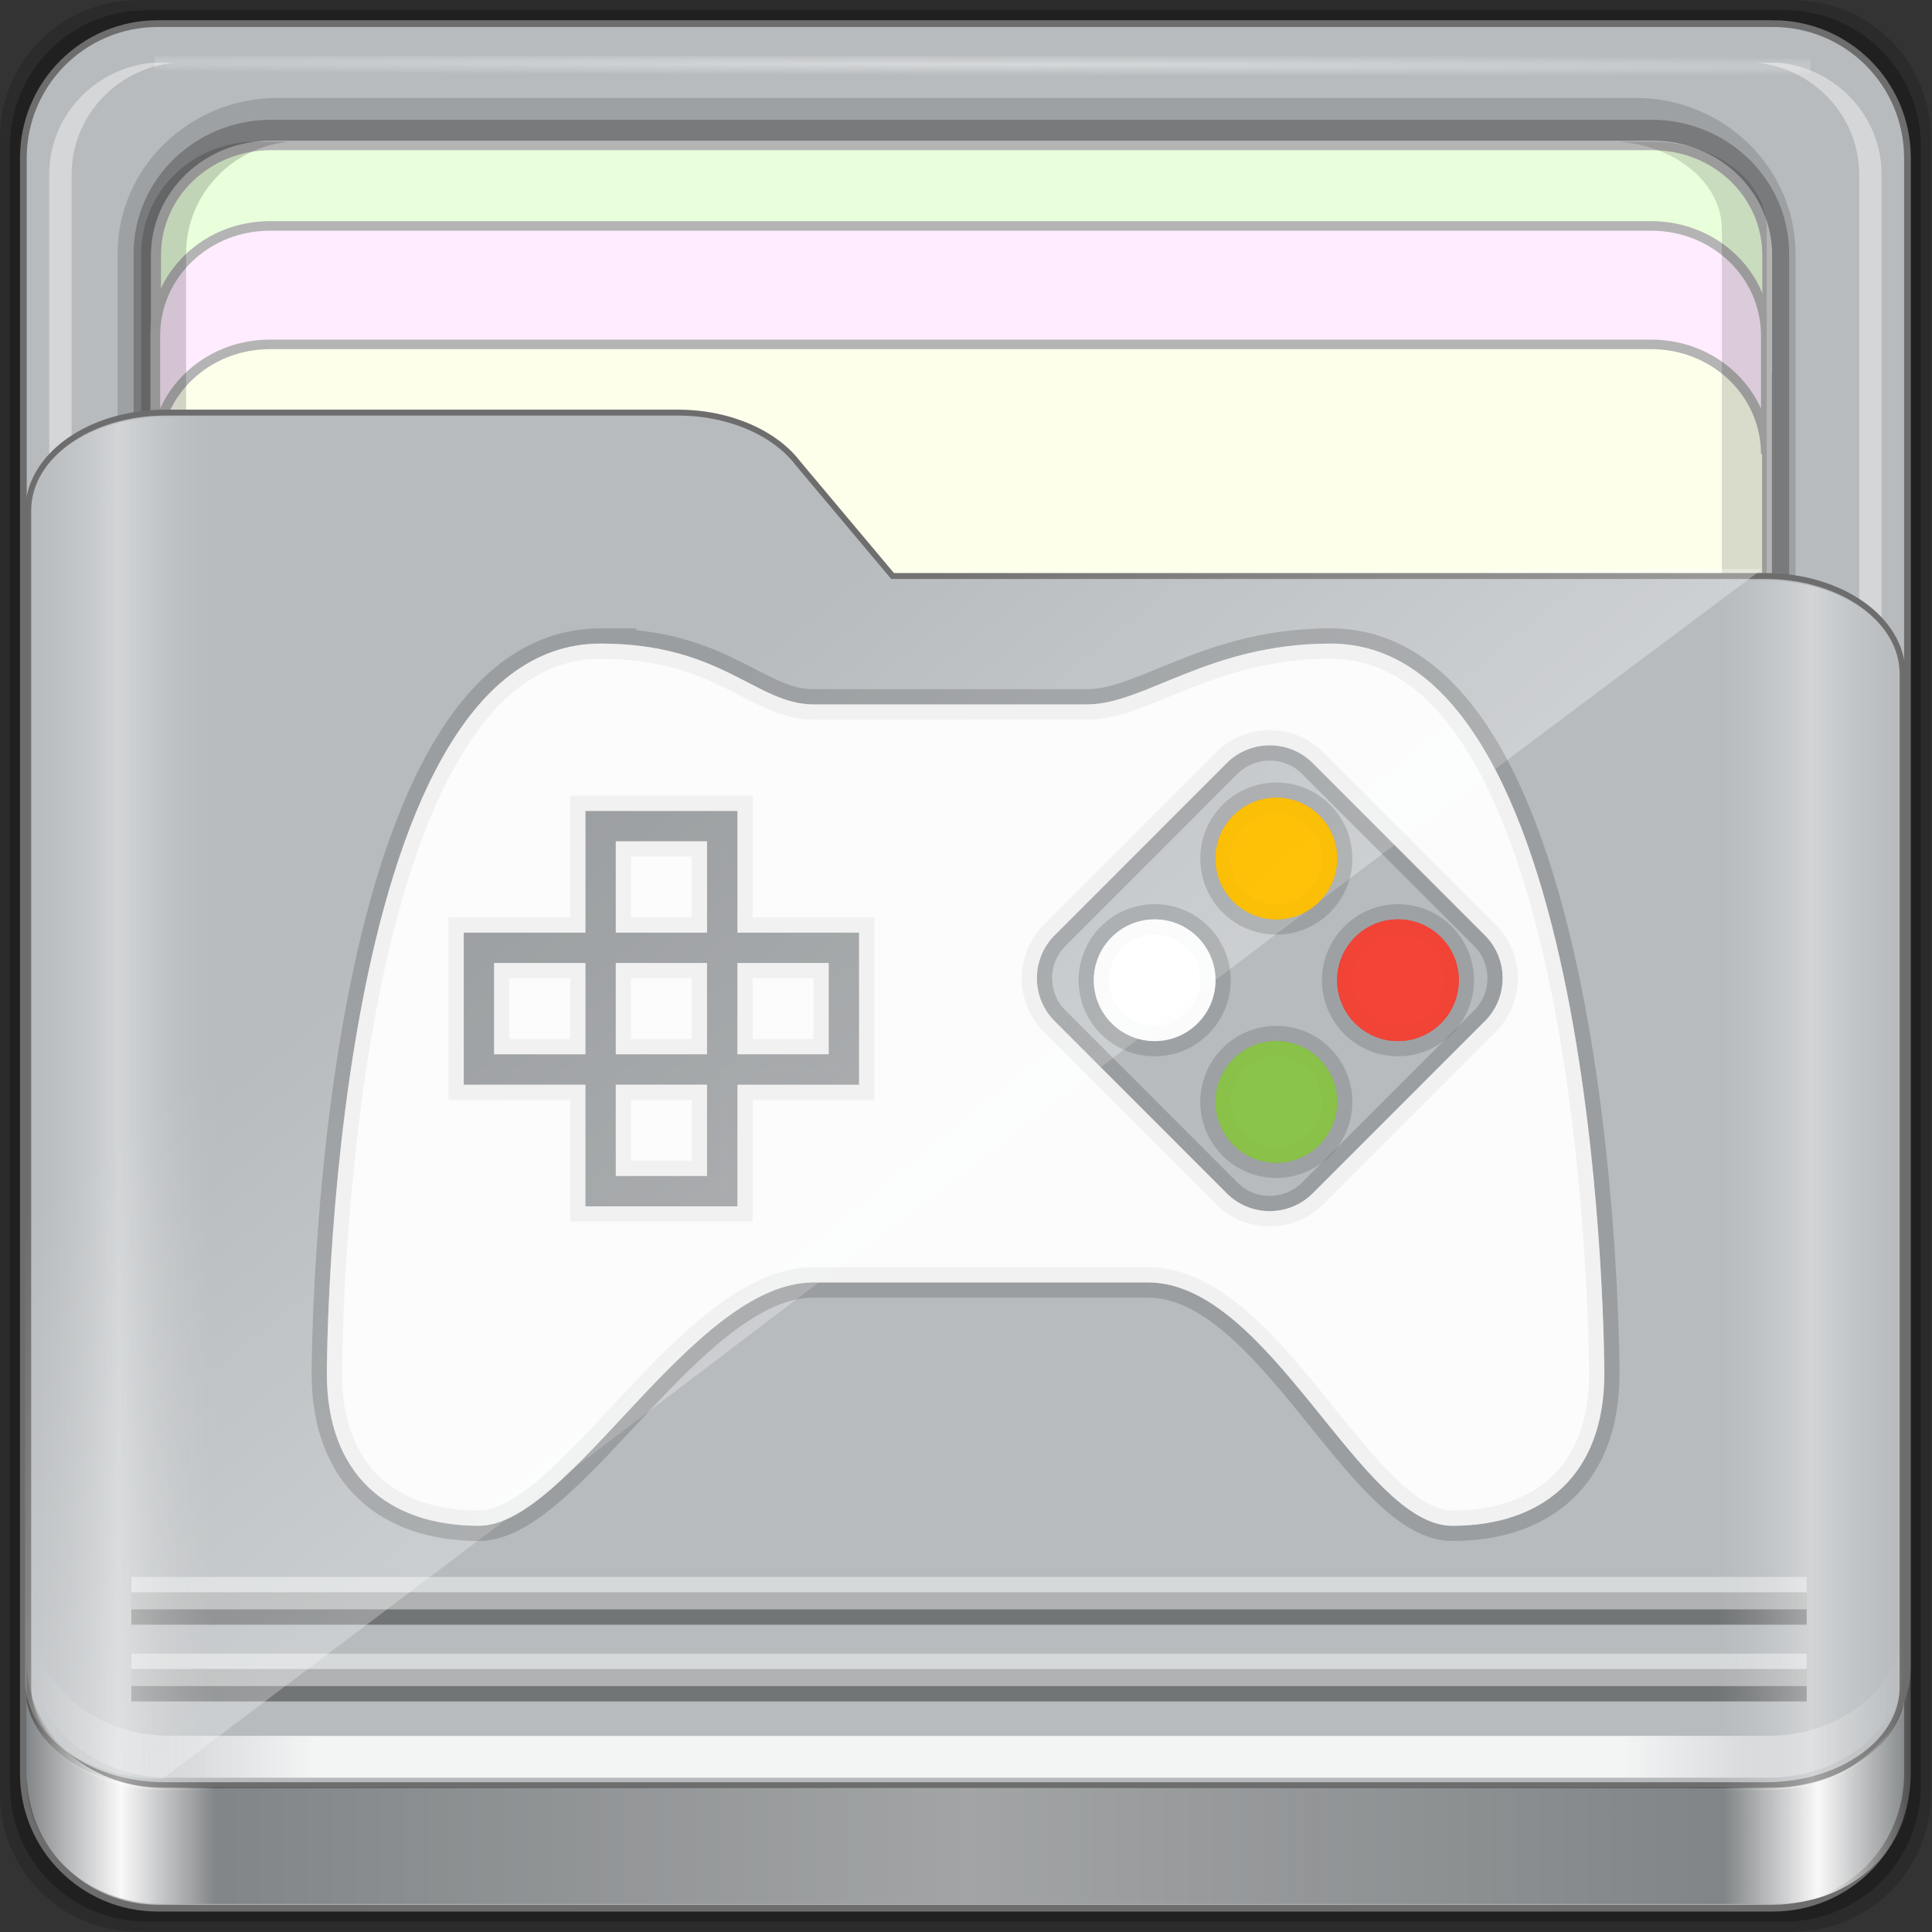 <?xml version="1.0" encoding="UTF-8" standalone="no"?>
<!-- Created with Inkscape (http://www.inkscape.org/) -->

<svg
   xmlns:dc="http://purl.org/dc/elements/1.1/"
   xmlns:cc="http://creativecommons.org/ns#"
   xmlns:rdf="http://www.w3.org/1999/02/22-rdf-syntax-ns#"
   xmlns:svg="http://www.w3.org/2000/svg"
   xmlns="http://www.w3.org/2000/svg"
   xmlns:xlink="http://www.w3.org/1999/xlink"
   xmlns:sodipodi="http://sodipodi.sourceforge.net/DTD/sodipodi-0.dtd"
   xmlns:inkscape="http://www.inkscape.org/namespaces/inkscape"
   width="96px"
   height="96px"
   viewBox="0 0 64 64"
   version="1.1"
   id="SVGRoot"
   sodipodi:docname="folder-games.svg"
   inkscape:version="0.92.2 2405546, 2018-03-11">
  <rect x="0" y="0" width="64" height="64" fill="#333333" stroke="none"/>
  <sodipodi:namedview
     id="base"
     pagecolor="#ffffff"
     bordercolor="#666666"
     borderopacity="1.0"
     inkscape:pageopacity="0.0"
     inkscape:pageshadow="2"
     inkscape:zoom="7.8020833"
     inkscape:cx="21.660881"
     inkscape:cy="48"
     inkscape:document-units="px"
     inkscape:current-layer="g900"
     showgrid="false"
     inkscape:showpageshadow="false"
     inkscape:pagecheckerboard="false"
     units="px"
     inkscape:window-width="1920"
     inkscape:window-height="994"
     inkscape:window-x="0"
     inkscape:window-y="21"
     inkscape:window-maximized="1"
     inkscape:lockguides="true"
     inkscape:grid-bbox="true"
     inkscape:snap-object-midpoints="true"
     inkscape:snap-page="true"
     inkscape:snap-grids="false"
     inkscape:snap-to-guides="false"
     inkscape:snap-global="false" />
  <defs
     id="defs2">
    <linearGradient
       id="linearGradient4314-5">
      <stop
         style="stop-color:#ff4b00;stop-opacity:1"
         offset="0"
         id="stop4316-5" />
      <stop
         style="stop-color:#ff5500;stop-opacity:1"
         offset="1"
         id="stop4318-8" />
    </linearGradient>
    <linearGradient
       id="linearGradient4125"
       inkscape:collect="always">
      <stop
         id="stop4127"
         offset="0"
         style="stop-color:#ffffff;stop-opacity:1;" />
      <stop
         id="stop4129"
         offset="1"
         style="stop-color:#ffffff;stop-opacity:0;" />
    </linearGradient>
    <linearGradient
       id="linearGradient3298">
      <stop
         id="stop3300"
         offset="0"
         style="stop-color:#ffffff;stop-opacity:0.031" />
      <stop
         style="stop-color:#ffffff;stop-opacity:1;"
         offset="0.05"
         id="stop3302" />
      <stop
         id="stop3304"
         offset="0.1"
         style="stop-color:#ffffff;stop-opacity:0.024" />
      <stop
         style="stop-color:#ffffff;stop-opacity:0.281"
         offset="0.5"
         id="stop3306" />
      <stop
         id="stop3308"
         offset="0.9"
         style="stop-color:#fefefe;stop-opacity:0.016" />
      <stop
         style="stop-color:#ffffff;stop-opacity:1;"
         offset="0.95"
         id="stop3310" />
      <stop
         id="stop3312"
         offset="1"
         style="stop-color:#fdfdfd;stop-opacity:0" />
    </linearGradient>
    <linearGradient
       id="linearGradient4188">
      <stop
         id="stop4190"
         offset="0"
         style="stop-color:#ffffff;stop-opacity:0;" />
      <stop
         style="stop-color:#ffffff;stop-opacity:1;"
         offset="0.15"
         id="stop4198" />
      <stop
         style="stop-color:#ffffff;stop-opacity:1;"
         offset="0.85"
         id="stop4196" />
      <stop
         id="stop4192"
         offset="1"
         style="stop-color:#ffffff;stop-opacity:0;" />
    </linearGradient>
    <linearGradient
       id="linearGradient3832">
      <stop
         id="stop3834"
         offset="0"
         style="stop-color:#d8d8d8;stop-opacity:0;" />
      <stop
         style="stop-color:#ffffff;stop-opacity:1;"
         offset="0.05"
         id="stop3842" />
      <stop
         id="stop3846"
         offset="0.1"
         style="stop-color:#d8d8d8;stop-opacity:0;" />
      <stop
         style="stop-color:#d8d8d8;stop-opacity:0;"
         offset="0.5"
         id="stop3840" />
      <stop
         id="stop3844"
         offset="0.9"
         style="stop-color:#d8d8d8;stop-opacity:0;" />
      <stop
         style="stop-color:#ffffff;stop-opacity:1;"
         offset="0.95"
         id="stop3848" />
      <stop
         id="stop3836"
         offset="1"
         style="stop-color:#d8d8d8;stop-opacity:0;" />
    </linearGradient>
    <linearGradient
       id="linearGradient4012">
      <stop
         id="stop4014"
         offset="0"
         style="stop-color:#9a9a9a;stop-opacity:1;" />
      <stop
         id="stop4016"
         offset="1"
         style="stop-color:#6e6e6e;stop-opacity:1;" />
    </linearGradient>
    <linearGradient
       y2="80.625"
       x2="89.75"
       y1="80.625"
       x1="6.25"
       gradientTransform="matrix(1.115,0,0,1.115,6.597,1043.355)"
       gradientUnits="userSpaceOnUse"
       id="linearGradient3891"
       xlink:href="#linearGradient4188"
       inkscape:collect="always" />
    <linearGradient
       y2="84.063"
       x2="95.496"
       y1="84.063"
       x1="1.121"
       gradientUnits="userSpaceOnUse"
       id="linearGradient3893"
       xlink:href="#linearGradient3298"
       inkscape:collect="always"
       gradientTransform="matrix(0.993,0,0,0.981,12.165,1055.322)" />
    <linearGradient
       inkscape:collect="always"
       xlink:href="#linearGradient4125"
       id="linearGradient3391"
       gradientUnits="userSpaceOnUse"
       x1="44.726"
       y1="59.746"
       x2="22.635"
       y2="34.832"
       gradientTransform="matrix(0.993,0,0,0.981,11.828,1054.893)" />
    <linearGradient
       y2="47.473"
       x2="89.924"
       y1="47.473"
       x1="6.076"
       gradientTransform="matrix(1.115,0,0,1.036,-5.522,2.796)"
       gradientUnits="userSpaceOnUse"
       id="linearGradient3889"
       xlink:href="#linearGradient3832"
       inkscape:collect="always" />
    <radialGradient
       r="36.916"
       fy="-187.511"
       fx="44.659"
       cy="-187.511"
       cx="44.659"
       gradientTransform="matrix(1.699,0.004,-9.9578932e-5,0.014,-31.242,-184.992)"
       gradientUnits="userSpaceOnUse"
       id="radialGradient3885"
       xlink:href="#linearGradient4125"
       inkscape:collect="always" />
  </defs>
  <g
     id="layer1"
     inkscape:groupmode="layer"
     inkscape:label="Layer 1">
    <g
       id="g938"
       transform="matrix(0.984,0,0,0.963,-3.199,-18.562)">
      <g
         id="g1521"
         transform="matrix(0.995,0,0,1,0.645,-1.038)">
        <g
           id="g852">
          <g
             id="g900"
             transform="matrix(0.83,0,0,0.844,15.369,42.31)">
            <g
               id="g3750"
               transform="matrix(0.82,0,0,0.82,-15.367,-26.056)">
              <g
                 transform="translate(0,-1026.52)"
                 id="layer1-6"
                 inkscape:label="Base">
                <g
                   transform="translate(-12.119,-22.917)"
                   id="g1835">
                  <path
                     inkscape:connector-curvature="0"
                     id="path3897"
                     d="M 101.261,1049.437 H 18.976 c -3.799,0 -6.857,3.058 -6.857,6.857 v 82.286 c 0,3.799 3.058,6.857 6.857,6.857 h 82.286 c 3.799,0 6.857,-3.058 6.857,-6.857 v -82.286 c 0,-3.799 -3.058,-6.857 -6.857,-6.857 z"
                     style="display:inline;opacity:0.15;fill:#000000;fill-opacity:1;fill-rule:nonzero;stroke:none;stroke-width:0.987;enable-background:new" />
                  <path
                     style="display:inline;opacity:0.25;fill:#000000;fill-opacity:1;fill-rule:nonzero;stroke:none;stroke-width:0.987;enable-background:new"
                     d="M 100.833,1049.937 H 19.404 c -3.759,0 -6.786,3.026 -6.786,6.786 v 81.429 c 0,3.759 3.026,6.786 6.786,6.786 h 81.429 c 3.759,0 6.786,-3.026 6.786,-6.786 v -81.429 c 0,-3.759 -3.026,-6.786 -6.786,-6.786 z"
                     id="path3895"
                     inkscape:connector-curvature="0" />
                </g>
              </g>
              <g
                 inkscape:label="spalla"
                 id="layer7">
                <path
                   inkscape:connector-curvature="0"
                   id="rect2419-1"
                   d="M 88.142,1.166 H 7.858 c -3.706,0 -6.69,2.984 -6.69,6.691 v 80.287 c 0,3.707 2.984,6.691 6.69,6.691 h 80.283 c 3.706,0 6.69,-2.984 6.69,-6.691 V 7.856 c 0,-3.707 -2.984,-6.691 -6.69,-6.691 z"
                   style="display:inline;fill:#b7bbbe  ;fill-opacity:1;fill-rule:nonzero;stroke:#6d6d6d;stroke-width:0.335;stroke-miterlimit:4;stroke-dasharray:none;stroke-opacity:1;enable-background:new" />
              </g>
              <g
                 inkscape:label="interno"
                 id="layer6">
                <g
                   style="enable-background:new"
                   transform="matrix(0,-1.086,1.115,0,-0.948,206.754)"
                   id="g4855">
                  <path
                     style="color:#000000;font-style:normal;font-variant:normal;font-weight:normal;font-stretch:normal;font-size:medium;line-height:normal;font-family:Sans;-inkscape-font-specification:Sans;text-indent:0;text-align:start;text-decoration:none;text-decoration-line:none;letter-spacing:normal;word-spacing:normal;text-transform:none;writing-mode:lr-tb;direction:ltr;baseline-shift:baseline;text-anchor:start;display:inline;overflow:visible;visibility:visible;opacity:0.137;fill:#000000;fill-opacity:1;fill-rule:nonzero;stroke:none;stroke-width:2;marker:none;enable-background:accumulate"
                     d="m 117.219,6.098 c -3.921,0 -7.125,3.204 -7.125,7.125 v 60.562 c 0,3.921 3.204,7.125 7.125,7.125 h 61.562 c 3.921,0 7.125,-3.204 7.125,-7.125 v -60.562 c 0,-3.921 -3.204,-7.125 -7.125,-7.125 z"
                     id="path4843"
                     inkscape:connector-curvature="0"
                     sodipodi:nodetypes="sssssssss" />
                  <path
                     sodipodi:nodetypes="sssssssss"
                     inkscape:connector-curvature="0"
                     id="path4849"
                     d="m 117.219,6.813 c -3.379,0 -6.125,2.746 -6.125,6.125 v 61.562 c 0,3.379 2.746,6.125 6.125,6.125 h 61.562 c 3.379,0 6.125,-2.746 6.125,-6.125 v -61.562 c 0,-3.379 -2.746,-6.125 -6.125,-6.125 z"
                     style="color:#000000;font-style:normal;font-variant:normal;font-weight:normal;font-stretch:normal;font-size:medium;line-height:normal;font-family:Sans;-inkscape-font-specification:Sans;text-indent:0;text-align:start;text-decoration:none;text-decoration-line:none;letter-spacing:normal;word-spacing:normal;text-transform:none;writing-mode:lr-tb;direction:ltr;baseline-shift:baseline;text-anchor:start;display:inline;overflow:visible;visibility:visible;opacity:0.245;fill:#000000;fill-opacity:1;fill-rule:nonzero;stroke:none;stroke-width:2;marker:none;enable-background:accumulate" />
                  <path
                     inkscape:connector-curvature="0"
                     id="path4046"
                     d="m 183.704,12.925 c 0,-2.843 -2.242,-5.119 -5.026,-5.119 h -30.722 c 2.784,0 5.026,2.276 5.026,5.119 v 61.594 c 0,2.843 -2.242,5.119 -5.026,5.119 h 30.722 c 2.784,0 5.026,-2.276 5.026,-5.119 z"
                     style="display:inline;fill:#fdffeb;fill-opacity:1;fill-rule:nonzero;stroke:#b4b4b4;stroke-width:0.437;stroke-miterlimit:4;stroke-dasharray:none;stroke-opacity:1" />
                  <path
                     style="display:inline;opacity:0.4;fill:#ffffff;fill-opacity:1;fill-rule:nonzero;stroke:none"
                     d="m 115.708,79.154 v 1 c 0.262,2.594 2.46,4.594 5.125,4.594 h 61.562 c 2.665,0 4.863,-2 5.125,-4.594 v -1 c -0.262,2.594 -2.46,4.594 -5.125,4.594 h -61.562 c -2.665,0 -4.863,-2 -5.125,-4.594 z"
                     id="path4815"
                     inkscape:connector-curvature="0" />
                  <path
                     style="display:inline;opacity:0.5;fill:#ffffff;fill-opacity:1;fill-rule:nonzero;stroke:none"
                     d="m 116.688,7.813 c -2.594,0.262 -4.594,2.46 -4.594,5.125 v 0.469 c 0.262,-2.594 2.46,-4.594 5.125,-4.594 h 61.562 c 2.665,0 4.863,2 5.125,4.594 v -0.469 c 0,-2.843 -2.282,-5.125 -5.125,-5.125 h -61.562 c -0.178,0 -0.358,-0.017 -0.531,0 z"
                     id="path4820"
                     inkscape:connector-curvature="0" />
                  <path
                     inkscape:connector-curvature="0"
                     id="path3896"
                     d="m 115.708,8.643 v -1 c 0.262,-2.594 2.46,-4.594 5.125,-4.594 h 61.562 c 2.665,0 4.863,2 5.125,4.594 v 1 c -0.262,-2.594 -2.46,-4.594 -5.125,-4.594 h -61.562 c -2.665,0 -4.863,2 -5.125,4.594 z"
                     style="display:inline;opacity:0.4;fill:#ffffff;fill-opacity:1;fill-rule:nonzero;stroke:none" />
                  <rect
                     transform="rotate(90)"
                     y="-187.827"
                     x="7.743"
                     height="0.907"
                     width="73.831"
                     id="rect3902"
                     style="opacity:0.426;fill:url(#radialGradient3885);fill-opacity:1;stroke:none" />
                  <path
                     style="display:inline;fill:#e9ffdb;fill-opacity:1;fill-rule:nonzero;stroke:#b4b4b4;stroke-width:0.437;stroke-miterlimit:4;stroke-dasharray:none;stroke-opacity:1"
                     d="m 183.733,12.934 c 0,-2.843 -2.242,-5.119 -5.026,-5.119 h -5.422 c 2.784,0 5.026,2.276 5.026,5.119 v 61.594 c 0,2.843 -2.242,5.119 -5.026,5.119 h 5.422 c 2.784,0 5.026,-2.276 5.026,-5.119 z"
                     id="path3899"
                     inkscape:connector-curvature="0" />
                  <path
                     inkscape:connector-curvature="0"
                     id="path3086"
                     d="m 180.049,12.896 c 0,-2.842 -2.242,-5.117 -5.026,-5.117 h -5.422 c 2.784,0 5.026,2.275 5.026,5.117 v 61.576 c 0,2.842 -2.242,5.117 -5.026,5.117 h 5.422 c 2.784,0 5.026,-2.275 5.026,-5.117 z"
                     style="display:inline;fill:#ffecfe;fill-opacity:1;fill-rule:nonzero;stroke:#b4b4b4;stroke-width:0.437;stroke-miterlimit:4;stroke-dasharray:none;stroke-opacity:1" />
                  <path
                     style="display:inline;opacity:0.138;fill:#000000;fill-opacity:1;fill-rule:nonzero;stroke:none"
                     d="m 127.618,73.032 v 1.469 c 0,2.843 1.789,5.125 4.017,5.125 h 48.254 c 2.228,0 4.017,-2.282 4.017,-5.125 v -1.469 c -0.205,2.594 -1.928,4.594 -4.017,4.594 h -48.254 c -2.089,0 -3.812,-2 -4.017,-4.594 z"
                     id="path4810"
                     inkscape:connector-curvature="0" />
                  <path
                     inkscape:connector-curvature="0"
                     id="path3898"
                     d="m 112.094,13.748 v -1.469 c 0,-2.843 2.282,-5.125 5.125,-5.125 h 61.562 c 2.843,0 5.125,2.282 5.125,5.125 v 1.469 c -0.262,-2.594 -2.46,-4.594 -5.125,-4.594 h -61.562 c -2.665,0 -4.863,2 -5.125,4.594 z"
                     style="display:inline;opacity:0.169;fill:#000000;fill-opacity:1;fill-rule:nonzero;stroke:none" />
                </g>
              </g>
              <g
                 inkscape:label="tasca"
                 id="layer5">
                <path
                   style="display:inline;fill:#b7bbbe  ;fill-opacity:1;fill-rule:nonzero;stroke:#6d6d6d;stroke-width:0.294;stroke-miterlimit:4;stroke-dasharray:none;stroke-opacity:1;enable-background:new"
                   d="m 1.411,83.85 c 0,2.7 3.041,4.873 6.818,4.873 H 87.771 c 3.777,0 6.818,-2.173 6.818,-4.873 V 33.495 c 0,-2.7 -3.041,-4.873 -6.818,-4.873 H 44.378 L 39.691,23.038 C 38.539,21.519 36.286,20.5 33.69,20.5 H 8.229 c -3.777,0 -6.818,2.173 -6.818,4.873 z"
                   id="path4187"
                   inkscape:connector-curvature="0"
                   sodipodi:nodetypes="ssssssccssss" />
              </g>
              <g
                 style="display:inline"
                 inkscape:label="ombre-luci"
                 id="layer3">
                <g
                   transform="matrix(1,0,0,0.933,0,6.327)"
                   id="g1041">
                  <g
                     transform="translate(-11.94,-1049.596)"
                     id="g913">
                    <path
                       inkscape:connector-curvature="0"
                       id="path4045"
                       d="m 13.566,1129.008 v 2.23 c 0,3.49 3.056,6.272 6.83,6.272 h 79.447 c 3.774,0 6.83,-2.782 6.83,-6.272 v -2.23 c 0,3.49 -3.056,6.272 -6.83,6.272 H 20.395 c -3.774,0 -6.83,-2.782 -6.83,-6.272 z"
                       style="display:inline;opacity:0.831;fill:url(#linearGradient3891);fill-opacity:1;fill-rule:nonzero;stroke:none;stroke-width:1.115;enable-background:new" />
                    <path
                       style="opacity:0.375;fill:none;stroke:#000000;stroke-width:1.727px;stroke-linecap:butt;stroke-linejoin:miter;stroke-opacity:1;enable-background:new"
                       d="m 18.476,1132.583 h 83.286 v 0 0"
                       id="path4114"
                       inkscape:connector-curvature="0" />
                    <path
                       inkscape:connector-curvature="0"
                       id="path4110"
                       d="m 18.476,1131.766 h 83.286 v 0 0"
                       style="opacity:0.435;fill:none;stroke:#ffffff;stroke-width:1.727px;stroke-linecap:butt;stroke-linejoin:miter;stroke-opacity:1;enable-background:new" />
                    <path
                       inkscape:connector-curvature="0"
                       id="path4116"
                       d="m 18.476,1128.496 h 83.286 v 0 0"
                       style="opacity:0.375;fill:none;stroke:#000000;stroke-width:1.727px;stroke-linecap:butt;stroke-linejoin:miter;stroke-opacity:1;enable-background:new" />
                    <path
                       style="opacity:0.435;fill:none;stroke:#ffffff;stroke-width:1.727px;stroke-linecap:butt;stroke-linejoin:miter;stroke-opacity:1;enable-background:new"
                       d="m 18.476,1127.679 h 83.286 v 0 0"
                       id="path4112"
                       inkscape:connector-curvature="0" />
                    <path
                       inkscape:connector-curvature="0"
                       id="path3871"
                       d="m 13.277,1131.369 v 6.238 c 0,3.678 2.994,6.633 6.7,6.633 h 80.281 c 3.706,0 6.7,-2.955 6.7,-6.633 v -6.238 c 0,3.678 -2.994,6.664 -6.7,6.664 H 19.978 c -3.706,0 -6.7,-2.986 -6.7,-6.664 z"
                       style="display:inline;opacity:0.3;fill:#000000;fill-opacity:1;fill-rule:nonzero;stroke:none;stroke-width:0.987;enable-background:new" />
                    <path
                       style="display:inline;opacity:0.951;fill:url(#linearGradient3893);fill-opacity:1;fill-rule:nonzero;stroke:none;stroke-width:0.987;enable-background:new"
                       d="m 13.277,1131.369 v 6.238 c 0,3.678 2.994,6.633 6.7,6.633 h 80.281 c 3.706,0 6.7,-2.955 6.7,-6.633 v -6.238 c 0,3.678 -2.994,6.664 -6.7,6.664 H 19.978 c -3.706,0 -6.7,-2.986 -6.7,-6.664 z"
                       id="path3876"
                       inkscape:connector-curvature="0" />
                    <path
                       style="display:inline;opacity:0.332;fill:url(#linearGradient3391);fill-opacity:1;fill-rule:nonzero;stroke:none;stroke-width:0.987;enable-background:new"
                       d="m 13.193,1132.344 c 0,2.895 3.041,5.226 6.818,5.226 49.601,-40.026 39.172,-32.106 79.542,-64.449 H 56.16 l -4.687,-5.988 c -1.152,-1.629 -3.404,-2.722 -6.001,-2.722 H 20.01 c -3.777,0 -6.818,2.331 -6.818,5.226 z"
                       id="path3355"
                       inkscape:connector-curvature="0"
                       sodipodi:nodetypes="sccccssss" />
                  </g>
                  <path
                     style="display:inline;opacity:0.381;fill:url(#linearGradient3889);fill-opacity:1;fill-rule:nonzero;stroke:none;stroke-width:0.987;enable-background:new"
                     d="m 1.411,83.354 c 0,2.895 3.041,5.226 6.818,5.226 H 87.771 c 3.777,0 6.818,-2.331 6.818,-5.226 v -53.998 c 0,-2.895 -3.041,-5.226 -6.818,-5.226 H 44.378 l -4.687,-5.988 c -1.152,-1.629 -3.404,-2.722 -6.001,-2.722 H 8.229 c -3.777,0 -6.818,2.331 -6.818,5.226 z"
                     id="path3262"
                     inkscape:connector-curvature="0"
                     sodipodi:nodetypes="ssssssccssss" />
                </g>
              </g>
            </g>
            <path
               style="opacity:1;fill:#ffffff;fill-opacity:0.828;stroke-width:1.24;stroke:#000000;stroke-opacity:0.153"
               d="m 9.122,0.168 c -11.159,0 -11.16,29.756 -11.16,29.756 0,4.108 2.48,6.2 6.2,6.2 3.72,0 8.679,-9.918 13.639,-9.918 H 31.439 c 4.96,0 8.68,9.918 12.399,9.918 3.72,0 6.2,-2.092 6.2,-6.2 0,0 -9.4e-4,-29.756 -11.16,-29.756 -4.96,0 -7.58,2.479 -9.918,2.479 h -11.16 c -2.336,0 -3.719,-2.479 -8.678,-2.479 z M 36.399,4.315 c 0.635,0 1.268,0.24 1.752,0.724 l 7.016,7.016 c 0.967,0.968 0.967,2.535 0,3.503 l -7.016,7.016 c -0.968,0.967 -2.538,0.967 -3.506,0 l -7.013,-7.016 c -0.967,-0.968 -0.967,-2.535 0,-3.503 l 7.013,-7.016 c 0.484,-0.484 1.12,-0.724 1.755,-0.724 z M 8.502,6.988 H 14.702 V 11.948 h 4.957 v 6.2 H 14.702 V 23.105 H 8.502 v -4.957 h -4.96 v -5.58 -0.62 h 4.96 V 7.607 Z m 1.239,1.239 V 11.948 H 13.46 V 8.227 Z M 4.781,13.187 v 3.718 h 3.721 v -3.718 z m 4.96,0 v 3.718 h 3.718 v -3.718 z m 4.96,0 v 3.718 h 3.718 v -3.718 z m -4.96,4.96 v 3.718 h 3.718 v -3.718 z"
               id="path858"
               inkscape:connector-curvature="0" />
            <g
               id="g878"
               style="fill:#78909c" />
            <g
               transform="translate(0.057,-5.739)"
               id="g3756"
               style="opacity:1;stroke:#000000;stroke-opacity:0.153">
              <circle
                 style="opacity:0.91;fill:#ffc107;stroke-width:1.24;stroke:#000000;stroke-opacity:0.153"
                 cx="36.61"
                 cy="14.669"
                 r="2.48"
                 id="circle862" />
              <circle
                 style="opacity:0.91;fill:#8bc34a;stroke-width:1.24;stroke:#000000;stroke-opacity:0.153"
                 cx="36.61"
                 cy="24.587"
                 r="2.48"
                 id="circle864" />
              <path
                 style="opacity:0.91;fill:#f44336;stroke-width:1.24;stroke:#000000;stroke-opacity:0.153"
                 inkscape:connector-curvature="0"
                 d="m 39.089,19.628 c 0,-1.366 1.11,-2.48 2.48,-2.48 1.369,0 2.48,1.113 2.48,2.48 0,1.366 -1.111,2.48 -2.48,2.48 -1.369,0 -2.48,-1.113 -2.48,-2.48 z"
                 id="path866" />
              <circle
                 style="opacity:0.91;fill:#ffffff;stroke-width:1.24;stroke:#000000;stroke-opacity:0.153"
                 cx="31.65"
                 cy="19.628"
                 r="2.48"
                 id="circle868" />
            </g>
            <path
               inkscape:connector-curvature="0"
               id="path3785"
               d="m 9.122,0.168 c -11.159,0 -11.16,29.756 -11.16,29.756 0,4.108 2.48,6.2 6.2,6.2 3.72,0 8.679,-9.918 13.639,-9.918 H 31.439 c 4.96,0 8.68,9.918 12.399,9.918 3.72,0 6.2,-2.092 6.2,-6.2 0,0 -9.4e-4,-29.756 -11.16,-29.756 -4.96,0 -7.58,2.479 -9.918,2.479 h -11.16 c -2.336,0 -3.719,-2.479 -8.678,-2.479 z M 36.399,4.315 c 0.635,0 1.268,0.24 1.752,0.724 l 7.016,7.016 c 0.967,0.968 0.967,2.535 0,3.503 l -7.016,7.016 c -0.968,0.967 -2.538,0.967 -3.506,0 l -7.013,-7.016 c -0.967,-0.968 -0.967,-2.535 0,-3.503 l 7.013,-7.016 c 0.484,-0.484 1.12,-0.724 1.755,-0.724 z M 8.502,6.988 H 14.702 V 11.948 h 4.957 v 6.2 H 14.702 V 23.105 H 8.502 v -4.957 h -4.96 v -5.58 -0.62 h 4.96 V 7.607 Z m 1.239,1.239 V 11.948 H 13.46 V 8.227 Z M 4.781,13.187 v 3.718 h 3.721 v -3.718 z m 4.96,0 v 3.718 h 3.718 v -3.718 z m 4.96,0 v 3.718 h 3.718 v -3.718 z m -4.96,4.96 v 3.718 h 3.718 v -3.718 z"
               style="opacity:1;fill:#ffffff;fill-opacity:0.71;stroke-width:1.24;stroke:none;stroke-opacity:0.153" />
            <g
               style="opacity:1;stroke:none;stroke-opacity:0.153"
               id="g3795"
               transform="translate(0.057,-5.739)">
              <circle
                 id="circle3787"
                 r="2.48"
                 cy="14.669"
                 cx="36.61"
                 style="opacity:0.91;fill:#ffc107;stroke-width:1.24;stroke:none;stroke-opacity:0.153" />
              <circle
                 id="circle3789"
                 r="2.48"
                 cy="24.587"
                 cx="36.61"
                 style="opacity:0.91;fill:#8bc34a;stroke-width:1.24;stroke:none;stroke-opacity:0.153" />
              <path
                 id="path3791"
                 d="m 39.089,19.628 c 0,-1.366 1.11,-2.48 2.48,-2.48 1.369,0 2.48,1.113 2.48,2.48 0,1.366 -1.111,2.48 -2.48,2.48 -1.369,0 -2.48,-1.113 -2.48,-2.48 z"
                 inkscape:connector-curvature="0"
                 style="opacity:0.91;fill:#f44336;stroke-width:1.24;stroke:none;stroke-opacity:0.153" />
              <circle
                 id="circle3793"
                 r="2.48"
                 cy="19.628"
                 cx="31.65"
                 style="opacity:0.91;fill:#ffffff;stroke-width:1.24;stroke:none;stroke-opacity:0.153" />
            </g>
          </g>
        </g>
      </g>
    </g>
  </g>
</svg>
